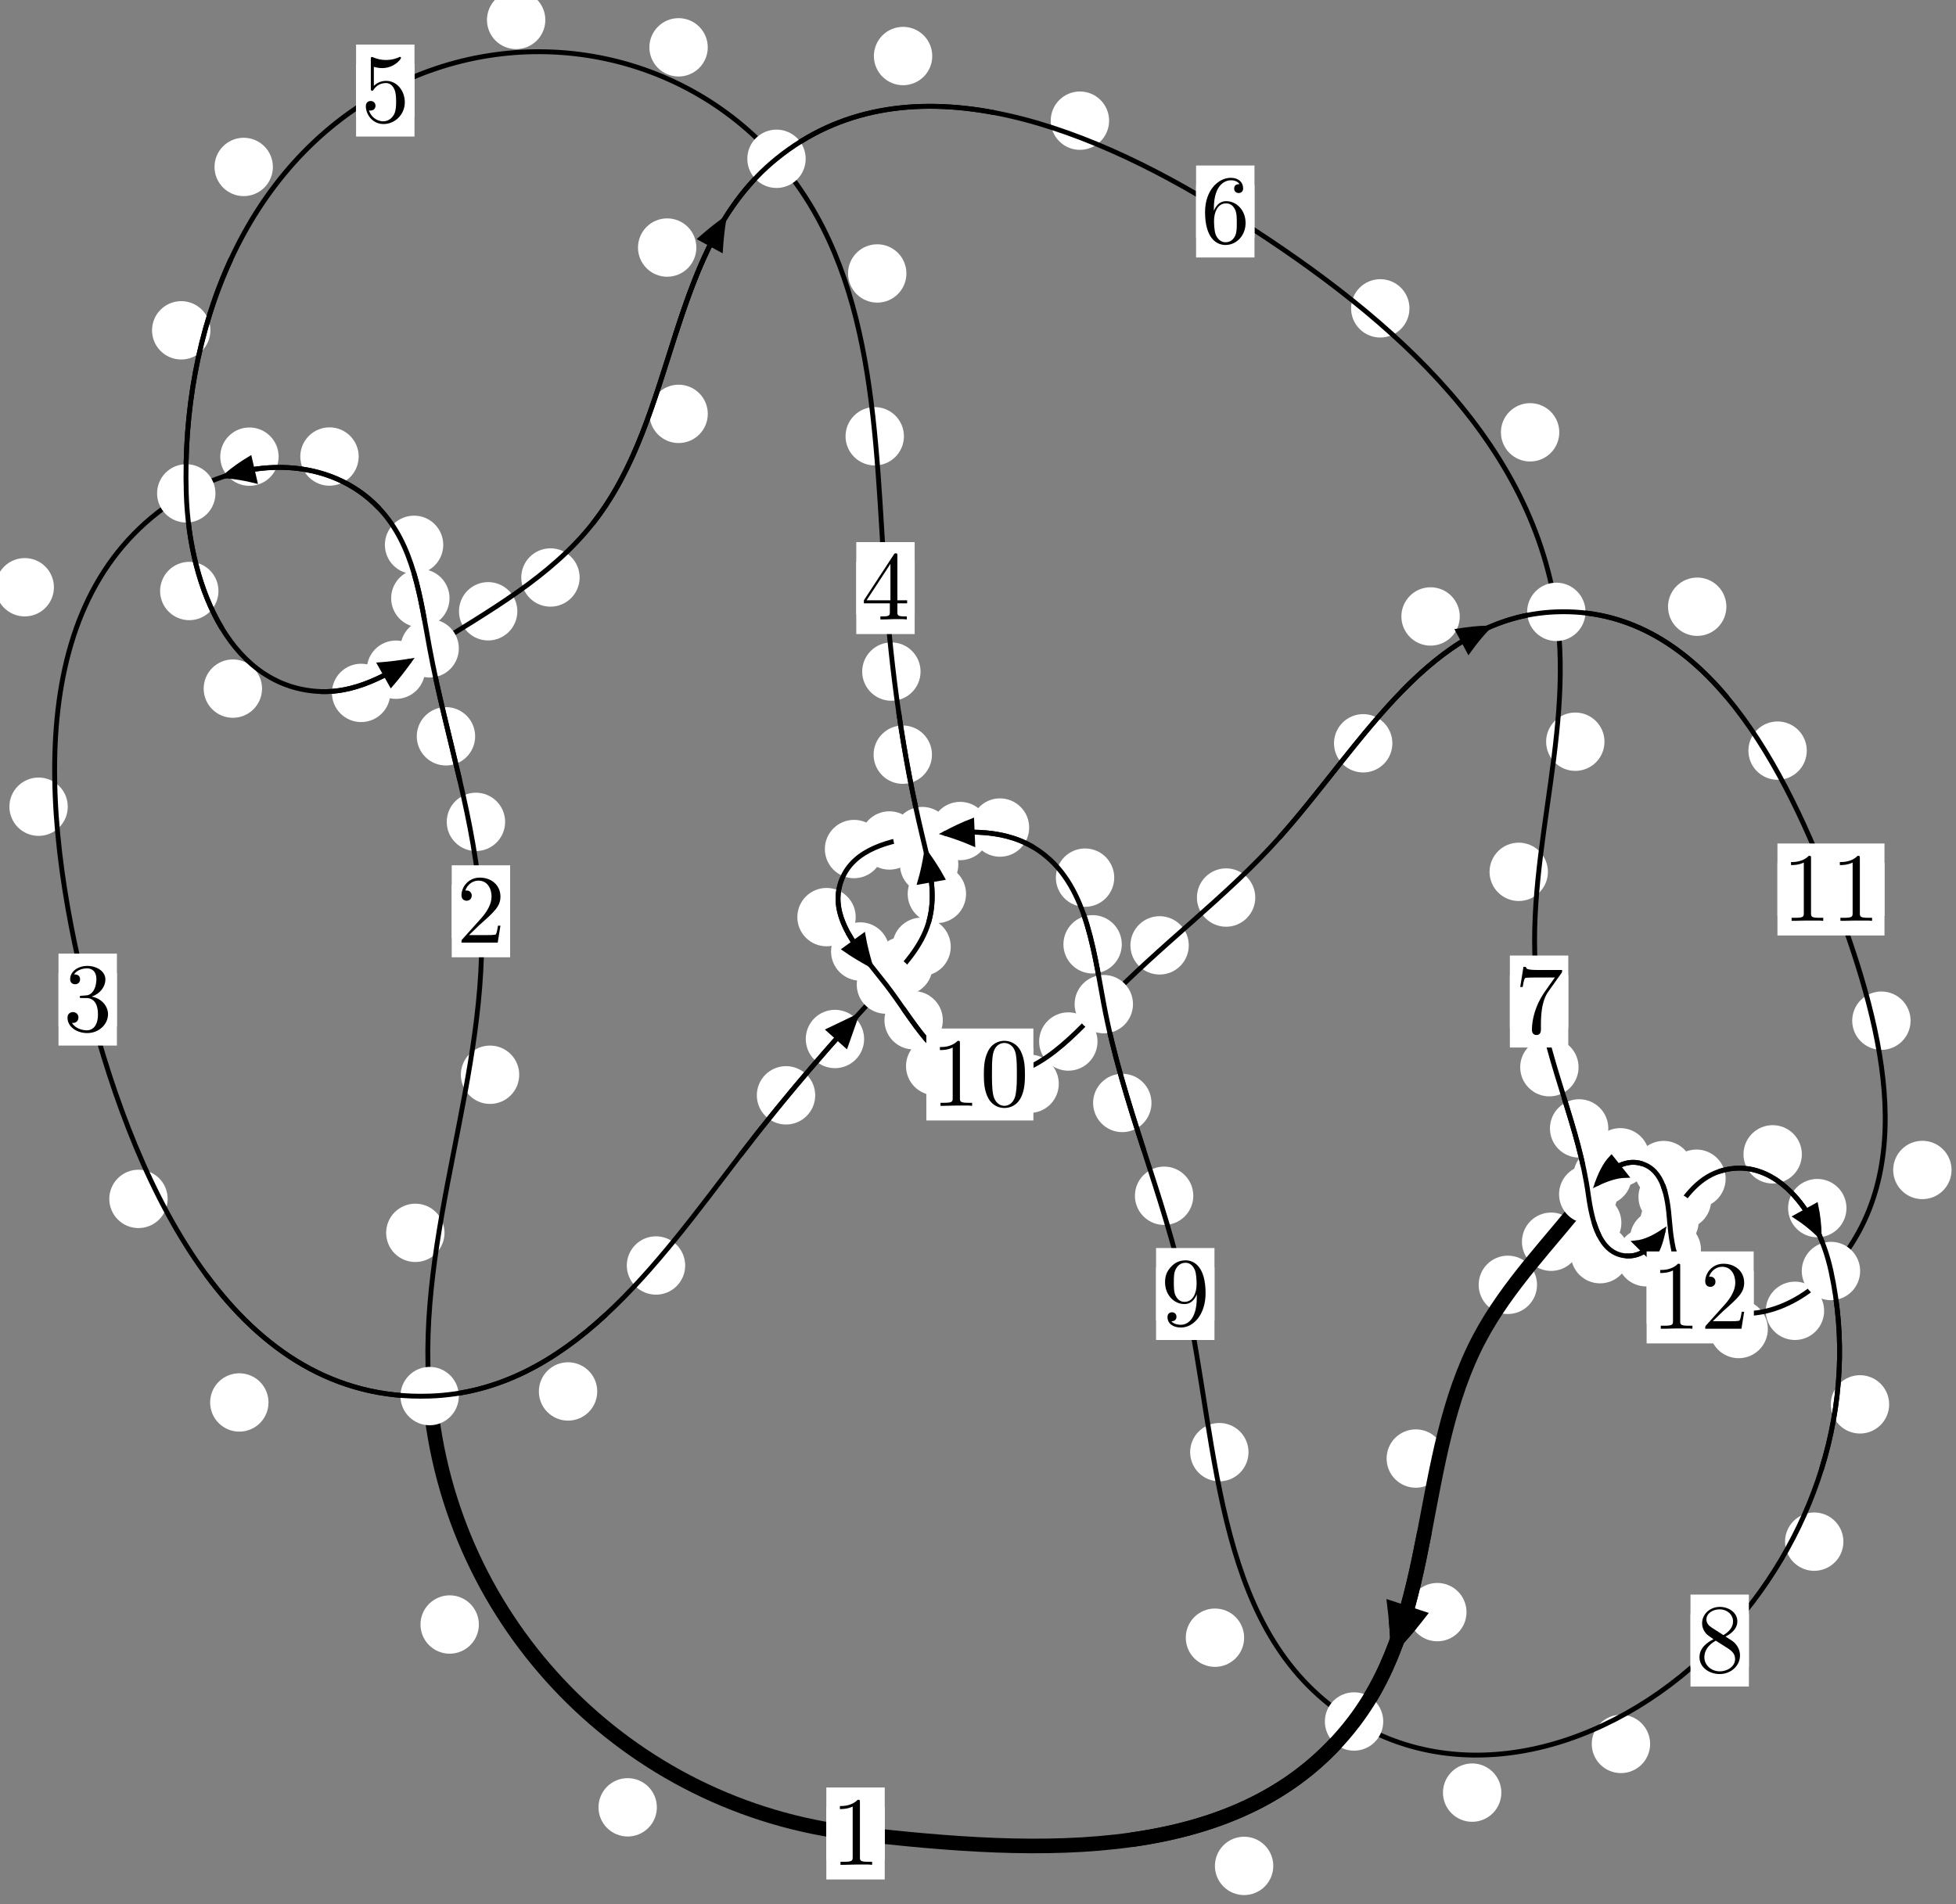 <?xml version="1.0"?>
<!-- Created by MetaPost 1.999 on 2021.07.06:0013 -->
<svg version="1.1" xmlns="http://www.w3.org/2000/svg" xmlns:xlink="http://www.w3.org/1999/xlink" width="200.314" height="195.058" viewBox="0 0 200.314 195.058">
<rect x="0" y="0" width="200.314" height="195.058" fill="#808080" stroke="none"/>
<!-- Original BoundingBox: -44.455215 -51.111893 155.858292 143.946274 -->
  <defs>
    <g transform="scale(0.01,0.01)" id="GLYPHcmr10_48">
      <path style="fill-rule: evenodd;" d="M460 -320C460 -400,455 -480,420 -554C374 -650,292 -666,250 -666C190 -666,117 -640,76 -547C44 -478,39 -400,39 -320C39 -245,43 -155,84 -79C127 2,200 22,249 22C303 22,379 1,423 -94C455 -163,460 -241,460 -320M249 -0C210 -0,151 -25,133 -121C122 -181,122 -273,122 -332C122 -396,122 -462,130 -516C149 -635,224 -644,249 -644C282 -644,348 -626,367 -527C377 -471,377 -395,377 -332C377 -257,377 -189,366 -125C351 -30,294 -0,249 -0"></path>
    </g>
    <g transform="scale(0.01,0.01)" id="GLYPHcmr10_49">
      <path style="fill-rule: evenodd;" d="M294 -640C294 -664,294 -666,271 -666C209 -602,121 -602,89 -602L89 -571C109 -571,168 -571,220 -597L220 -79C220 -43,217 -31,127 -31L95 -31L95 -0L257 -0L130 -3L217 -3L257 -3L297 -3L384 -3L419 -0L419 -31L387 -31C297 -31,294 -42,294 -79"></path>
    </g>
    <g transform="scale(0.01,0.01)" id="GLYPHcmr10_50">
      <path style="fill-rule: evenodd;" d="M127 -77L233 -180C389 -318,449 -372,449 -472C449 -586,359 -666,237 -666C124 -666,50 -574,50 -485C50 -429,100 -429,103 -429C120 -429,155 -441,155 -482C155 -508,137 -534,102 -534C94 -534,92 -534,89 -533C112 -598,166 -635,224 -635C315 -635,358 -554,358 -472C358 -392,308 -313,253 -251L61 -37C50 -26,50 -24,50 -0L421 -0L449 -174L424 -174C419 -144,412 -100,402 -85C395 -77,329 -77,307 -77"></path>
    </g>
    <g transform="scale(0.01,0.01)" id="GLYPHcmr10_51">
      <path style="fill-rule: evenodd;" d="M290 -352C372 -379,430 -449,430 -528C430 -610,342 -666,246 -666C145 -666,69 -606,69 -530C69 -497,91 -478,120 -478C151 -478,171 -500,171 -529C171 -579,124 -579,109 -579C140 -628,206 -641,242 -641C283 -641,338 -619,338 -529C338 -517,336 -459,310 -415C280 -367,246 -364,221 -363C213 -362,189 -360,182 -360C174 -359,167 -358,167 -348C167 -337,174 -337,191 -337L235 -337C317 -337,354 -269,354 -171C354 -35,285 -6,241 -6C198 -6,123 -23,88 -82C123 -77,154 -99,154 -137C154 -173,127 -193,98 -193C74 -193,42 -179,42 -135C42 -44,135 22,244 22C366 22,457 -69,457 -171C457 -253,394 -331,290 -352"></path>
    </g>
    <g transform="scale(0.01,0.01)" id="GLYPHcmr10_52">
      <path style="fill-rule: evenodd;" d="M294 -165L294 -78C294 -42,292 -31,218 -31L197 -31L197 -0L332 -0L238 -3L290 -3L332 -3L374 -3L427 -3L468 -0L468 -31L447 -31C373 -31,371 -42,371 -78L371 -165L471 -165L471 -196L371 -196L371 -651C371 -671,371 -677,355 -677C346 -677,343 -677,335 -665L28 -196L28 -165M300 -196L56 -196L300 -569"></path>
    </g>
    <g transform="scale(0.01,0.01)" id="GLYPHcmr10_53">
      <path style="fill-rule: evenodd;" d="M449 -201C449 -320,367 -420,259 -420C211 -420,168 -404,132 -369L132 -564C152 -558,185 -551,217 -551C340 -551,410 -642,410 -655C410 -661,407 -666,400 -666C399 -666,397 -666,392 -663C372 -654,323 -634,256 -634C216 -634,170 -641,123 -662C115 -665,113 -665,111 -665C101 -665,101 -657,101 -641L101 -345C101 -327,101 -319,115 -319C122 -319,124 -322,128 -328C139 -344,176 -398,257 -398C309 -398,334 -352,342 -334C358 -297,360 -258,360 -208C360 -173,360 -113,336 -71C312 -32,275 -6,229 -6C156 -6,99 -59,82 -118C85 -117,88 -116,99 -116C132 -116,149 -141,149 -165C149 -189,132 -214,99 -214C85 -214,50 -207,50 -161C50 -75,119 22,231 22C347 22,449 -74,449 -201"></path>
    </g>
    <g transform="scale(0.01,0.01)" id="GLYPHcmr10_54">
      <path style="fill-rule: evenodd;" d="M132 -328L132 -352C132 -605,256 -641,307 -641C331 -641,373 -635,395 -601C380 -601,340 -601,340 -556C340 -525,364 -510,386 -510C402 -510,432 -519,432 -558C432 -618,388 -666,305 -666C177 -666,42 -537,42 -316C42 -49,158 22,251 22C362 22,457 -72,457 -204C457 -331,368 -427,257 -427C189 -427,152 -376,132 -328M251 -6C188 -6,158 -66,152 -81C134 -128,134 -208,134 -226C134 -304,166 -404,256 -404C272 -404,318 -404,349 -342C367 -305,367 -254,367 -205C367 -157,367 -107,350 -71C320 -11,274 -6,251 -6"></path>
    </g>
    <g transform="scale(0.01,0.01)" id="GLYPHcmr10_55">
      <path style="fill-rule: evenodd;" d="M476 -609C485 -621,485 -623,485 -644L242 -644C120 -644,118 -657,114 -676L89 -676L56 -470L81 -470C84 -486,93 -549,106 -561C113 -567,191 -567,204 -567L411 -567C400 -551,321 -442,299 -409C209 -274,176 -135,176 -33C176 -23,176 22,222 22C268 22,268 -23,268 -33L268 -84C268 -139,271 -194,279 -248C283 -271,297 -357,341 -419"></path>
    </g>
    <g transform="scale(0.01,0.01)" id="GLYPHcmr10_56">
      <path style="fill-rule: evenodd;" d="M163 -457C117 -487,113 -521,113 -538C113 -599,178 -641,249 -641C322 -641,386 -589,386 -517C386 -460,347 -412,287 -377M309 -362C381 -399,430 -451,430 -517C430 -609,341 -666,250 -666C150 -666,69 -592,69 -499C69 -481,71 -436,113 -389C124 -377,161 -352,186 -335C128 -306,42 -250,42 -151C42 -45,144 22,249 22C362 22,457 -61,457 -168C457 -204,446 -249,408 -291C389 -312,373 -322,309 -362M209 -320L332 -242C360 -223,407 -193,407 -132C407 -58,332 -6,250 -6C164 -6,92 -68,92 -151C92 -209,124 -273,209 -320"></path>
    </g>
    <g transform="scale(0.01,0.01)" id="GLYPHcmr10_57">
      <path style="fill-rule: evenodd;" d="M367 -318L367 -286C367 -52,263 -6,205 -6C188 -6,134 -8,107 -42C151 -42,159 -71,159 -88C159 -119,135 -134,113 -134C97 -134,67 -125,67 -86C67 -19,121 22,206 22C335 22,457 -114,457 -329C457 -598,342 -666,253 -666C198 -666,149 -648,106 -603C65 -558,42 -516,42 -441C42 -316,130 -218,242 -218C303 -218,344 -260,367 -318M243 -241C227 -241,181 -241,150 -304C132 -341,132 -391,132 -440C132 -494,132 -541,153 -578C180 -628,218 -641,253 -641C299 -641,332 -607,349 -562C361 -530,365 -467,365 -421C365 -338,331 -241,243 -241"></path>
    </g>
  </defs>
  <path d="M67.269 185.124C67.269 184.331,66.954 183.571,66.394 183.01C65.833 182.45,65.073 182.135,64.281 182.135C63.488 182.135,62.728 182.45,62.167 183.01C61.607 183.571,61.292 184.331,61.292 185.124C61.292 185.916,61.607 186.677,62.167 187.237C62.728 187.797,63.488 188.112,64.281 188.112C65.073 188.112,65.833 187.797,66.394 187.237C66.954 186.677,67.269 185.916,67.269 185.124Z" style="fill: rgb(100%,100%,100%);stroke: none;"></path>
  <path d="M90.604 187.802C90.604 187.01,90.289 186.25,89.728 185.689C89.168 185.129,88.408 184.814,87.615 184.814C86.822 184.814,86.062 185.129,85.502 185.689C84.941 186.25,84.626 187.01,84.626 187.802C84.626 188.595,84.941 189.355,85.502 189.916C86.062 190.476,86.822 190.791,87.615 190.791C88.408 190.791,89.168 190.476,89.728 189.916C90.289 189.355,90.604 188.595,90.604 187.802Z" style="fill: rgb(100%,100%,100%);stroke: none;"></path>
  <path d="M45.523 126.28C45.523 125.487,45.208 124.727,44.648 124.166C44.087 123.606,43.327 123.291,42.534 123.291C41.742 123.291,40.981 123.606,40.421 124.166C39.86 124.727,39.546 125.487,39.546 126.28C39.546 127.072,39.86 127.833,40.421 128.393C40.981 128.953,41.742 129.268,42.534 129.268C43.327 129.268,44.087 128.953,44.648 128.393C45.208 127.833,45.523 127.072,45.523 126.28Z" style="fill: rgb(100%,100%,100%);stroke: none;"></path>
  <path d="M49.04 166.398C49.04 165.605,48.725 164.845,48.164 164.285C47.604 163.724,46.844 163.409,46.051 163.409C45.258 163.409,44.498 163.724,43.938 164.285C43.377 164.845,43.062 165.605,43.062 166.398C43.062 167.191,43.377 167.951,43.938 168.511C44.498 169.072,45.258 169.387,46.051 169.387C46.844 169.387,47.604 169.072,48.164 168.511C48.725 167.951,49.04 167.191,49.04 166.398Z" style="fill: rgb(100%,100%,100%);stroke: none;"></path>
  <path d="M51.73 84.184C51.73 83.391,51.415 82.631,50.854 82.071C50.294 81.51,49.534 81.195,48.741 81.195C47.948 81.195,47.188 81.51,46.628 82.071C46.067 82.631,45.752 83.391,45.752 84.184C45.752 84.977,46.067 85.737,46.628 86.297C47.188 86.858,47.948 87.173,48.741 87.173C49.534 87.173,50.294 86.858,50.854 86.297C51.415 85.737,51.73 84.977,51.73 84.184Z" style="fill: rgb(100%,100%,100%);stroke: none;"></path>
  <path d="M53.174 110.086C53.174 109.293,52.859 108.533,52.298 107.973C51.738 107.412,50.978 107.097,50.185 107.097C49.392 107.097,48.632 107.412,48.072 107.973C47.511 108.533,47.196 109.293,47.196 110.086C47.196 110.879,47.511 111.639,48.072 112.199C48.632 112.76,49.392 113.075,50.185 113.075C50.978 113.075,51.738 112.76,52.298 112.199C52.859 111.639,53.174 110.879,53.174 110.086Z" style="fill: rgb(100%,100%,100%);stroke: none;"></path>
  <path d="M46.036 61.275C46.036 60.483,45.721 59.723,45.161 59.162C44.601 58.602,43.84 58.287,43.048 58.287C42.255 58.287,41.495 58.602,40.934 59.162C40.374 59.723,40.059 60.483,40.059 61.275C40.059 62.068,40.374 62.828,40.934 63.389C41.495 63.949,42.255 64.264,43.048 64.264C43.84 64.264,44.601 63.949,45.161 63.389C45.721 62.828,46.036 62.068,46.036 61.275Z" style="fill: rgb(100%,100%,100%);stroke: none;"></path>
  <path d="M48.66 75.42C48.66 74.627,48.345 73.867,47.784 73.306C47.224 72.746,46.464 72.431,45.671 72.431C44.878 72.431,44.118 72.746,43.558 73.306C42.997 73.867,42.682 74.627,42.682 75.42C42.682 76.212,42.997 76.973,43.558 77.533C44.118 78.094,44.878 78.409,45.671 78.409C46.464 78.409,47.224 78.094,47.784 77.533C48.345 76.973,48.66 76.212,48.66 75.42Z" style="fill: rgb(100%,100%,100%);stroke: none;"></path>
  <path d="M36.732 46.763C36.732 45.97,36.417 45.21,35.856 44.649C35.296 44.089,34.536 43.774,33.743 43.774C32.95 43.774,32.19 44.089,31.63 44.649C31.069 45.21,30.754 45.97,30.754 46.763C30.754 47.555,31.069 48.316,31.63 48.876C32.19 49.437,32.95 49.751,33.743 49.751C34.536 49.751,35.296 49.437,35.856 48.876C36.417 48.316,36.732 47.555,36.732 46.763Z" style="fill: rgb(100%,100%,100%);stroke: none;"></path>
  <path d="M45.393 55.807C45.393 55.014,45.078 54.254,44.518 53.693C43.958 53.133,43.197 52.818,42.405 52.818C41.612 52.818,40.852 53.133,40.291 53.693C39.731 54.254,39.416 55.014,39.416 55.807C39.416 56.599,39.731 57.36,40.291 57.92C40.852 58.481,41.612 58.795,42.405 58.795C43.197 58.795,43.958 58.481,44.518 57.92C45.078 57.36,45.393 56.599,45.393 55.807Z" style="fill: rgb(100%,100%,100%);stroke: none;"></path>
  <path d="M5.522 60.152C5.522 59.359,5.207 58.599,4.647 58.038C4.086 57.478,3.326 57.163,2.534 57.163C1.741 57.163,0.981 57.478,0.42 58.038C-0.14 58.599,-0.455 59.359,-0.455 60.152C-0.455 60.944,-0.14 61.704,0.42 62.265C0.981 62.825,1.741 63.14,2.534 63.14C3.326 63.14,4.086 62.825,4.647 62.265C5.207 61.704,5.522 60.944,5.522 60.152Z" style="fill: rgb(100%,100%,100%);stroke: none;"></path>
  <path d="M28.534 46.774C28.534 45.982,28.219 45.222,27.658 44.661C27.098 44.101,26.338 43.786,25.545 43.786C24.752 43.786,23.992 44.101,23.432 44.661C22.871 45.222,22.556 45.982,22.556 46.774C22.556 47.567,22.871 48.327,23.432 48.888C23.992 49.448,24.752 49.763,25.545 49.763C26.338 49.763,27.098 49.448,27.658 48.888C28.219 48.327,28.534 47.567,28.534 46.774Z" style="fill: rgb(100%,100%,100%);stroke: none;"></path>
  <path d="M17.17 122.803C17.17 122.01,16.855 121.25,16.294 120.689C15.734 120.129,14.974 119.814,14.181 119.814C13.388 119.814,12.628 120.129,12.068 120.689C11.507 121.25,11.192 122.01,11.192 122.803C11.192 123.595,11.507 124.356,12.068 124.916C12.628 125.476,13.388 125.791,14.181 125.791C14.974 125.791,15.734 125.476,16.294 124.916C16.855 124.356,17.17 123.595,17.17 122.803Z" style="fill: rgb(100%,100%,100%);stroke: none;"></path>
  <path d="M6.94 82.631C6.94 81.838,6.625 81.078,6.065 80.518C5.504 79.957,4.744 79.642,3.951 79.642C3.159 79.642,2.399 79.957,1.838 80.518C1.278 81.078,0.963 81.838,0.963 82.631C0.963 83.424,1.278 84.184,1.838 84.744C2.399 85.305,3.159 85.62,3.951 85.62C4.744 85.62,5.504 85.305,6.065 84.744C6.625 84.184,6.94 83.424,6.94 82.631Z" style="fill: rgb(100%,100%,100%);stroke: none;"></path>
  <path d="M61.163 142.525C61.163 141.733,60.848 140.973,60.287 140.412C59.727 139.852,58.967 139.537,58.174 139.537C57.381 139.537,56.621 139.852,56.061 140.412C55.5 140.973,55.185 141.733,55.185 142.525C55.185 143.318,55.5 144.078,56.061 144.639C56.621 145.199,57.381 145.514,58.174 145.514C58.967 145.514,59.727 145.199,60.287 144.639C60.848 144.078,61.163 143.318,61.163 142.525Z" style="fill: rgb(100%,100%,100%);stroke: none;"></path>
  <path d="M27.497 143.653C27.497 142.86,27.182 142.1,26.622 141.539C26.061 140.979,25.301 140.664,24.508 140.664C23.716 140.664,22.956 140.979,22.395 141.539C21.835 142.1,21.52 142.86,21.52 143.653C21.52 144.445,21.835 145.205,22.395 145.766C22.956 146.326,23.716 146.641,24.508 146.641C25.301 146.641,26.061 146.326,26.622 145.766C27.182 145.205,27.497 144.445,27.497 143.653Z" style="fill: rgb(100%,100%,100%);stroke: none;"></path>
  <path d="M83.485 112.194C83.485 111.401,83.17 110.641,82.609 110.081C82.049 109.52,81.289 109.205,80.496 109.205C79.703 109.205,78.943 109.52,78.383 110.081C77.822 110.641,77.507 111.401,77.507 112.194C77.507 112.987,77.822 113.747,78.383 114.307C78.943 114.868,79.703 115.183,80.496 115.183C81.289 115.183,82.049 114.868,82.609 114.307C83.17 113.747,83.485 112.987,83.485 112.194Z" style="fill: rgb(100%,100%,100%);stroke: none;"></path>
  <path d="M70.169 129.624C70.169 128.831,69.854 128.071,69.294 127.51C68.733 126.95,67.973 126.635,67.18 126.635C66.388 126.635,65.627 126.95,65.067 127.51C64.506 128.071,64.191 128.831,64.191 129.624C64.191 130.416,64.506 131.176,65.067 131.737C65.627 132.297,66.388 132.612,67.18 132.612C67.973 132.612,68.733 132.297,69.294 131.737C69.854 131.176,70.169 130.416,70.169 129.624Z" style="fill: rgb(100%,100%,100%);stroke: none;"></path>
  <path d="M95.51 98.938C95.51 98.145,95.196 97.385,94.635 96.824C94.075 96.264,93.314 95.949,92.522 95.949C91.729 95.949,90.969 96.264,90.408 96.824C89.848 97.385,89.533 98.145,89.533 98.938C89.533 99.73,89.848 100.49,90.408 101.051C90.969 101.611,91.729 101.926,92.522 101.926C93.314 101.926,94.075 101.611,94.635 101.051C95.196 100.49,95.51 99.73,95.51 98.938Z" style="fill: rgb(100%,100%,100%);stroke: none;"></path>
  <path d="M88.495 106.423C88.495 105.631,88.18 104.87,87.62 104.31C87.059 103.75,86.299 103.435,85.507 103.435C84.714 103.435,83.954 103.75,83.393 104.31C82.833 104.87,82.518 105.631,82.518 106.423C82.518 107.216,82.833 107.976,83.393 108.537C83.954 109.097,84.714 109.412,85.507 109.412C86.299 109.412,87.059 109.097,87.62 108.537C88.18 107.976,88.495 107.216,88.495 106.423Z" style="fill: rgb(100%,100%,100%);stroke: none;"></path>
  <path d="M98.934 91.564C98.934 90.772,98.619 90.011,98.059 89.451C97.498 88.89,96.738 88.576,95.945 88.576C95.153 88.576,94.392 88.89,93.832 89.451C93.271 90.011,92.957 90.772,92.957 91.564C92.957 92.357,93.271 93.117,93.832 93.678C94.392 94.238,95.153 94.553,95.945 94.553C96.738 94.553,97.498 94.238,98.059 93.678C98.619 93.117,98.934 92.357,98.934 91.564Z" style="fill: rgb(100%,100%,100%);stroke: none;"></path>
  <path d="M97.366 96.977C97.366 96.184,97.051 95.424,96.491 94.863C95.93 94.303,95.17 93.988,94.377 93.988C93.585 93.988,92.824 94.303,92.264 94.863C91.703 95.424,91.388 96.184,91.388 96.977C91.388 97.77,91.703 98.53,92.264 99.09C92.824 99.651,93.585 99.966,94.377 99.966C95.17 99.966,95.93 99.651,96.491 99.09C97.051 98.53,97.366 97.77,97.366 96.977Z" style="fill: rgb(100%,100%,100%);stroke: none;"></path>
  <path d="M95.442 77.3C95.442 76.508,95.127 75.747,94.567 75.187C94.006 74.627,93.246 74.312,92.454 74.312C91.661 74.312,90.901 74.627,90.34 75.187C89.78 75.747,89.465 76.508,89.465 77.3C89.465 78.093,89.78 78.853,90.34 79.414C90.901 79.974,91.661 80.289,92.454 80.289C93.246 80.289,94.006 79.974,94.567 79.414C95.127 78.853,95.442 78.093,95.442 77.3Z" style="fill: rgb(100%,100%,100%);stroke: none;"></path>
  <path d="M98.141 88.555C98.141 87.763,97.826 87.002,97.266 86.442C96.705 85.881,95.945 85.566,95.152 85.566C94.36 85.566,93.599 85.881,93.039 86.442C92.478 87.002,92.164 87.763,92.164 88.555C92.164 89.348,92.478 90.108,93.039 90.669C93.599 91.229,94.36 91.544,95.152 91.544C95.945 91.544,96.705 91.229,97.266 90.669C97.826 90.108,98.141 89.348,98.141 88.555Z" style="fill: rgb(100%,100%,100%);stroke: none;"></path>
  <path d="M92.571 44.686C92.571 43.893,92.256 43.133,91.695 42.573C91.135 42.012,90.374 41.697,89.582 41.697C88.789 41.697,88.029 42.012,87.468 42.573C86.908 43.133,86.593 43.893,86.593 44.686C86.593 45.479,86.908 46.239,87.468 46.799C88.029 47.36,88.789 47.675,89.582 47.675C90.374 47.675,91.135 47.36,91.695 46.799C92.256 46.239,92.571 45.479,92.571 44.686Z" style="fill: rgb(100%,100%,100%);stroke: none;"></path>
  <path d="M94.274 68.79C94.274 67.997,93.959 67.237,93.399 66.677C92.838 66.116,92.078 65.801,91.285 65.801C90.493 65.801,89.733 66.116,89.172 66.677C88.612 67.237,88.297 67.997,88.297 68.79C88.297 69.583,88.612 70.343,89.172 70.903C89.733 71.464,90.493 71.779,91.285 71.779C92.078 71.779,92.838 71.464,93.399 70.903C93.959 70.343,94.274 69.583,94.274 68.79Z" style="fill: rgb(100%,100%,100%);stroke: none;"></path>
  <path d="M72.482 4.848C72.482 4.055,72.167 3.295,71.606 2.734C71.046 2.174,70.286 1.859,69.493 1.859C68.7 1.859,67.94 2.174,67.38 2.734C66.819 3.295,66.504 4.055,66.504 4.848C66.504 5.64,66.819 6.4,67.38 6.961C67.94 7.521,68.7 7.836,69.493 7.836C70.286 7.836,71.046 7.521,71.606 6.961C72.167 6.4,72.482 5.64,72.482 4.848Z" style="fill: rgb(100%,100%,100%);stroke: none;"></path>
  <path d="M92.826 28.01C92.826 27.217,92.511 26.457,91.951 25.896C91.39 25.336,90.63 25.021,89.837 25.021C89.045 25.021,88.284 25.336,87.724 25.896C87.163 26.457,86.849 27.217,86.849 28.01C86.849 28.802,87.163 29.562,87.724 30.123C88.284 30.683,89.045 30.998,89.837 30.998C90.63 30.998,91.39 30.683,91.951 30.123C92.511 29.562,92.826 28.802,92.826 28.01Z" style="fill: rgb(100%,100%,100%);stroke: none;"></path>
  <path d="M27.947 17.1C27.947 16.307,27.632 15.547,27.071 14.987C26.511 14.426,25.751 14.111,24.958 14.111C24.165 14.111,23.405 14.426,22.845 14.987C22.284 15.547,21.969 16.307,21.969 17.1C21.969 17.893,22.284 18.653,22.845 19.213C23.405 19.774,24.165 20.089,24.958 20.089C25.751 20.089,26.511 19.774,27.071 19.213C27.632 18.653,27.947 17.893,27.947 17.1Z" style="fill: rgb(100%,100%,100%);stroke: none;"></path>
  <path d="M55.848 2.042C55.848 1.25,55.533 0.49,54.972 -0.071C54.412 -0.631,53.652 -0.946,52.859 -0.946C52.066 -0.946,51.306 -0.631,50.745 -0.071C50.185 0.49,49.87 1.25,49.87 2.042C49.87 2.835,50.185 3.595,50.745 4.156C51.306 4.716,52.066 5.031,52.859 5.031C53.652 5.031,54.412 4.716,54.972 4.156C55.533 3.595,55.848 2.835,55.848 2.042Z" style="fill: rgb(100%,100%,100%);stroke: none;"></path>
  <path d="M22.373 60.536C22.373 59.743,22.058 58.983,21.498 58.422C20.938 57.862,20.177 57.547,19.385 57.547C18.592 57.547,17.832 57.862,17.271 58.422C16.711 58.983,16.396 59.743,16.396 60.536C16.396 61.328,16.711 62.089,17.271 62.649C17.832 63.209,18.592 63.524,19.385 63.524C20.177 63.524,20.938 63.209,21.498 62.649C22.058 62.089,22.373 61.328,22.373 60.536Z" style="fill: rgb(100%,100%,100%);stroke: none;"></path>
  <path d="M21.547 33.835C21.547 33.042,21.232 32.282,20.672 31.722C20.112 31.161,19.351 30.846,18.559 30.846C17.766 30.846,17.006 31.161,16.445 31.722C15.885 32.282,15.57 33.042,15.57 33.835C15.57 34.628,15.885 35.388,16.445 35.948C17.006 36.509,17.766 36.824,18.559 36.824C19.351 36.824,20.112 36.509,20.672 35.948C21.232 35.388,21.547 34.628,21.547 33.835Z" style="fill: rgb(100%,100%,100%);stroke: none;"></path>
  <path d="M39.971 70.973C39.971 70.181,39.656 69.421,39.096 68.86C38.535 68.3,37.775 67.985,36.983 67.985C36.19 67.985,35.43 68.3,34.869 68.86C34.309 69.421,33.994 70.181,33.994 70.973C33.994 71.766,34.309 72.526,34.869 73.087C35.43 73.647,36.19 73.962,36.983 73.962C37.775 73.962,38.535 73.647,39.096 73.087C39.656 72.526,39.971 71.766,39.971 70.973Z" style="fill: rgb(100%,100%,100%);stroke: none;"></path>
  <path d="M26.835 70.534C26.835 69.742,26.52 68.982,25.96 68.421C25.399 67.861,24.639 67.546,23.847 67.546C23.054 67.546,22.294 67.861,21.733 68.421C21.173 68.982,20.858 69.742,20.858 70.534C20.858 71.327,21.173 72.087,21.733 72.648C22.294 73.208,23.054 73.523,23.847 73.523C24.639 73.523,25.399 73.208,25.96 72.648C26.52 72.087,26.835 71.327,26.835 70.534Z" style="fill: rgb(100%,100%,100%);stroke: none;"></path>
  <path d="M52.981 62.613C52.981 61.82,52.666 61.06,52.106 60.499C51.545 59.939,50.785 59.624,49.992 59.624C49.2 59.624,48.44 59.939,47.879 60.499C47.319 61.06,47.004 61.82,47.004 62.613C47.004 63.405,47.319 64.165,47.879 64.726C48.44 65.286,49.2 65.601,49.992 65.601C50.785 65.601,51.545 65.286,52.106 64.726C52.666 64.165,52.981 63.405,52.981 62.613Z" style="fill: rgb(100%,100%,100%);stroke: none;"></path>
  <path d="M43.538 68.597C43.538 67.804,43.223 67.044,42.663 66.484C42.102 65.923,41.342 65.608,40.55 65.608C39.757 65.608,38.997 65.923,38.436 66.484C37.876 67.044,37.561 67.804,37.561 68.597C37.561 69.39,37.876 70.15,38.436 70.71C38.997 71.271,39.757 71.586,40.55 71.586C41.342 71.586,42.102 71.271,42.663 70.71C43.223 70.15,43.538 69.39,43.538 68.597Z" style="fill: rgb(100%,100%,100%);stroke: none;"></path>
  <path d="M72.485 42.392C72.485 41.6,72.17 40.84,71.61 40.279C71.049 39.719,70.289 39.404,69.496 39.404C68.704 39.404,67.943 39.719,67.383 40.279C66.823 40.84,66.508 41.6,66.508 42.392C66.508 43.185,66.823 43.945,67.383 44.506C67.943 45.066,68.704 45.381,69.496 45.381C70.289 45.381,71.049 45.066,71.61 44.506C72.17 43.945,72.485 43.185,72.485 42.392Z" style="fill: rgb(100%,100%,100%);stroke: none;"></path>
  <path d="M59.36 59.152C59.36 58.36,59.045 57.6,58.485 57.039C57.924 56.479,57.164 56.164,56.371 56.164C55.579 56.164,54.819 56.479,54.258 57.039C53.698 57.6,53.383 58.36,53.383 59.152C53.383 59.945,53.698 60.705,54.258 61.266C54.819 61.826,55.579 62.141,56.371 62.141C57.164 62.141,57.924 61.826,58.485 61.266C59.045 60.705,59.36 59.945,59.36 59.152Z" style="fill: rgb(100%,100%,100%);stroke: none;"></path>
  <path d="M95.472 5.739C95.472 4.947,95.157 4.186,94.596 3.626C94.036 3.065,93.276 2.751,92.483 2.751C91.69 2.751,90.93 3.065,90.37 3.626C89.809 4.186,89.494 4.947,89.494 5.739C89.494 6.532,89.809 7.292,90.37 7.853C90.93 8.413,91.69 8.728,92.483 8.728C93.276 8.728,94.036 8.413,94.596 7.853C95.157 7.292,95.472 6.532,95.472 5.739Z" style="fill: rgb(100%,100%,100%);stroke: none;"></path>
  <path d="M71.314 25.357C71.314 24.565,70.999 23.805,70.439 23.244C69.878 22.684,69.118 22.369,68.325 22.369C67.533 22.369,66.772 22.684,66.212 23.244C65.651 23.805,65.336 24.565,65.336 25.357C65.336 26.15,65.651 26.91,66.212 27.471C66.772 28.031,67.533 28.346,68.325 28.346C69.118 28.346,69.878 28.031,70.439 27.471C70.999 26.91,71.314 26.15,71.314 25.357Z" style="fill: rgb(100%,100%,100%);stroke: none;"></path>
  <path d="M144.343 31.585C144.343 30.792,144.028 30.032,143.467 29.471C142.907 28.911,142.147 28.596,141.354 28.596C140.561 28.596,139.801 28.911,139.241 29.471C138.68 30.032,138.365 30.792,138.365 31.585C138.365 32.377,138.68 33.138,139.241 33.698C139.801 34.259,140.561 34.574,141.354 34.574C142.147 34.574,142.907 34.259,143.467 33.698C144.028 33.138,144.343 32.377,144.343 31.585Z" style="fill: rgb(100%,100%,100%);stroke: none;"></path>
  <path d="M113.583 12.36C113.583 11.567,113.268 10.807,112.707 10.247C112.147 9.686,111.386 9.371,110.594 9.371C109.801 9.371,109.041 9.686,108.48 10.247C107.92 10.807,107.605 11.567,107.605 12.36C107.605 13.153,107.92 13.913,108.48 14.473C109.041 15.034,109.801 15.349,110.594 15.349C111.386 15.349,112.147 15.034,112.707 14.473C113.268 13.913,113.583 13.153,113.583 12.36Z" style="fill: rgb(100%,100%,100%);stroke: none;"></path>
  <path d="M164.315 75.974C164.315 75.181,164 74.421,163.44 73.86C162.879 73.3,162.119 72.985,161.326 72.985C160.534 72.985,159.773 73.3,159.213 73.86C158.652 74.421,158.338 75.181,158.338 75.974C158.338 76.766,158.652 77.526,159.213 78.087C159.773 78.647,160.534 78.962,161.326 78.962C162.119 78.962,162.879 78.647,163.44 78.087C164 77.526,164.315 76.766,164.315 75.974Z" style="fill: rgb(100%,100%,100%);stroke: none;"></path>
  <path d="M159.687 44.283C159.687 43.49,159.372 42.73,158.811 42.169C158.251 41.609,157.491 41.294,156.698 41.294C155.905 41.294,155.145 41.609,154.585 42.169C154.024 42.73,153.709 43.49,153.709 44.283C153.709 45.075,154.024 45.835,154.585 46.396C155.145 46.956,155.905 47.271,156.698 47.271C157.491 47.271,158.251 46.956,158.811 46.396C159.372 45.835,159.687 45.075,159.687 44.283Z" style="fill: rgb(100%,100%,100%);stroke: none;"></path>
  <path d="M161.661 109.313C161.661 108.52,161.346 107.76,160.786 107.2C160.225 106.639,159.465 106.324,158.672 106.324C157.88 106.324,157.12 106.639,156.559 107.2C155.999 107.76,155.684 108.52,155.684 109.313C155.684 110.106,155.999 110.866,156.559 111.426C157.12 111.987,157.88 112.302,158.672 112.302C159.465 112.302,160.225 111.987,160.786 111.426C161.346 110.866,161.661 110.106,161.661 109.313Z" style="fill: rgb(100%,100%,100%);stroke: none;"></path>
  <path d="M158.522 89.302C158.522 88.509,158.207 87.749,157.646 87.188C157.086 86.628,156.326 86.313,155.533 86.313C154.74 86.313,153.98 86.628,153.42 87.188C152.859 87.749,152.544 88.509,152.544 89.302C152.544 90.094,152.859 90.855,153.42 91.415C153.98 91.976,154.74 92.29,155.533 92.29C156.326 92.29,157.086 91.976,157.646 91.415C158.207 90.855,158.522 90.094,158.522 89.302Z" style="fill: rgb(100%,100%,100%);stroke: none;"></path>
  <path d="M166.045 125.254C166.045 124.461,165.73 123.701,165.17 123.141C164.609 122.58,163.849 122.265,163.056 122.265C162.264 122.265,161.504 122.58,160.943 123.141C160.383 123.701,160.068 124.461,160.068 125.254C160.068 126.047,160.383 126.807,160.943 127.367C161.504 127.928,162.264 128.243,163.056 128.243C163.849 128.243,164.609 127.928,165.17 127.367C165.73 126.807,166.045 126.047,166.045 125.254Z" style="fill: rgb(100%,100%,100%);stroke: none;"></path>
  <path d="M164.707 115.583C164.707 114.79,164.392 114.03,163.832 113.47C163.271 112.909,162.511 112.594,161.719 112.594C160.926 112.594,160.166 112.909,159.605 113.47C159.045 114.03,158.73 114.79,158.73 115.583C158.73 116.376,159.045 117.136,159.605 117.696C160.166 118.257,160.926 118.572,161.719 118.572C162.511 118.572,163.271 118.257,163.832 117.696C164.392 117.136,164.707 116.376,164.707 115.583Z" style="fill: rgb(100%,100%,100%);stroke: none;"></path>
  <path d="M171.574 128.779C171.574 127.986,171.259 127.226,170.699 126.666C170.138 126.105,169.378 125.79,168.585 125.79C167.793 125.79,167.032 126.105,166.472 126.666C165.911 127.226,165.596 127.986,165.596 128.779C165.596 129.572,165.911 130.332,166.472 130.893C167.032 131.453,167.793 131.768,168.585 131.768C169.378 131.768,170.138 131.453,170.699 130.893C171.259 130.332,171.574 129.572,171.574 128.779Z" style="fill: rgb(100%,100%,100%);stroke: none;"></path>
  <path d="M166.849 128.464C166.849 127.672,166.534 126.911,165.973 126.351C165.413 125.79,164.653 125.475,163.86 125.475C163.067 125.475,162.307 125.79,161.747 126.351C161.186 126.911,160.871 127.672,160.871 128.464C160.871 129.257,161.186 130.017,161.747 130.578C162.307 131.138,163.067 131.453,163.86 131.453C164.653 131.453,165.413 131.138,165.973 130.578C166.534 130.017,166.849 129.257,166.849 128.464Z" style="fill: rgb(100%,100%,100%);stroke: none;"></path>
  <path d="M175.241 122.922C175.241 122.129,174.926 121.369,174.366 120.809C173.805 120.248,173.045 119.933,172.253 119.933C171.46 119.933,170.7 120.248,170.139 120.809C169.579 121.369,169.264 122.129,169.264 122.922C169.264 123.715,169.579 124.475,170.139 125.035C170.7 125.596,171.46 125.911,172.253 125.911C173.045 125.911,173.805 125.596,174.366 125.035C174.926 124.475,175.241 123.715,175.241 122.922Z" style="fill: rgb(100%,100%,100%);stroke: none;"></path>
  <path d="M172.902 126.882C172.902 126.089,172.587 125.329,172.026 124.768C171.466 124.208,170.706 123.893,169.913 123.893C169.12 123.893,168.36 124.208,167.8 124.768C167.239 125.329,166.924 126.089,166.924 126.882C166.924 127.674,167.239 128.435,167.8 128.995C168.36 129.556,169.12 129.871,169.913 129.871C170.706 129.871,171.466 129.556,172.026 128.995C172.587 128.435,172.902 127.674,172.902 126.882Z" style="fill: rgb(100%,100%,100%);stroke: none;"></path>
  <path d="M184.528 118.238C184.528 117.445,184.213 116.685,183.653 116.124C183.092 115.564,182.332 115.249,181.54 115.249C180.747 115.249,179.987 115.564,179.426 116.124C178.866 116.685,178.551 117.445,178.551 118.238C178.551 119.03,178.866 119.79,179.426 120.351C179.987 120.911,180.747 121.226,181.54 121.226C182.332 121.226,183.092 120.911,183.653 120.351C184.213 119.79,184.528 119.03,184.528 118.238Z" style="fill: rgb(100%,100%,100%);stroke: none;"></path>
  <path d="M176.724 120.736C176.724 119.943,176.409 119.183,175.848 118.623C175.288 118.062,174.528 117.747,173.735 117.747C172.942 117.747,172.182 118.062,171.622 118.623C171.061 119.183,170.746 119.943,170.746 120.736C170.746 121.529,171.061 122.289,171.622 122.849C172.182 123.41,172.942 123.725,173.735 123.725C174.528 123.725,175.288 123.41,175.848 122.849C176.409 122.289,176.724 121.529,176.724 120.736Z" style="fill: rgb(100%,100%,100%);stroke: none;"></path>
  <path d="M193.469 143.848C193.469 143.056,193.154 142.296,192.593 141.735C192.033 141.175,191.273 140.86,190.48 140.86C189.687 140.86,188.927 141.175,188.367 141.735C187.806 142.296,187.491 143.056,187.491 143.848C187.491 144.641,187.806 145.401,188.367 145.962C188.927 146.522,189.687 146.837,190.48 146.837C191.273 146.837,192.033 146.522,192.593 145.962C193.154 145.401,193.469 144.641,193.469 143.848Z" style="fill: rgb(100%,100%,100%);stroke: none;"></path>
  <path d="M189.096 123.748C189.096 122.955,188.781 122.195,188.221 121.634C187.66 121.074,186.9 120.759,186.108 120.759C185.315 120.759,184.555 121.074,183.994 121.634C183.434 122.195,183.119 122.955,183.119 123.748C183.119 124.54,183.434 125.301,183.994 125.861C184.555 126.422,185.315 126.736,186.108 126.736C186.9 126.736,187.66 126.422,188.221 125.861C188.781 125.301,189.096 124.54,189.096 123.748Z" style="fill: rgb(100%,100%,100%);stroke: none;"></path>
  <path d="M168.989 178.63C168.989 177.837,168.674 177.077,168.114 176.516C167.553 175.956,166.793 175.641,166 175.641C165.208 175.641,164.448 175.956,163.887 176.516C163.327 177.077,163.012 177.837,163.012 178.63C163.012 179.422,163.327 180.182,163.887 180.743C164.448 181.303,165.208 181.618,166 181.618C166.793 181.618,167.553 181.303,168.114 180.743C168.674 180.182,168.989 179.422,168.989 178.63Z" style="fill: rgb(100%,100%,100%);stroke: none;"></path>
  <path d="M188.783 157.91C188.783 157.117,188.468 156.357,187.908 155.797C187.347 155.236,186.587 154.921,185.794 154.921C185.002 154.921,184.242 155.236,183.681 155.797C183.121 156.357,182.806 157.117,182.806 157.91C182.806 158.703,183.121 159.463,183.681 160.023C184.242 160.584,185.002 160.899,185.794 160.899C186.587 160.899,187.347 160.584,187.908 160.023C188.468 159.463,188.783 158.703,188.783 157.91Z" style="fill: rgb(100%,100%,100%);stroke: none;"></path>
  <path d="M127.413 167.748C127.413 166.956,127.098 166.196,126.538 165.635C125.977 165.075,125.217 164.76,124.424 164.76C123.632 164.76,122.872 165.075,122.311 165.635C121.751 166.196,121.436 166.956,121.436 167.748C121.436 168.541,121.751 169.301,122.311 169.862C122.872 170.422,123.632 170.737,124.424 170.737C125.217 170.737,125.977 170.422,126.538 169.862C127.098 169.301,127.413 168.541,127.413 167.748Z" style="fill: rgb(100%,100%,100%);stroke: none;"></path>
  <path d="M153.752 183.617C153.752 182.825,153.437 182.064,152.876 181.504C152.316 180.943,151.556 180.629,150.763 180.629C149.97 180.629,149.21 180.943,148.65 181.504C148.089 182.064,147.774 182.825,147.774 183.617C147.774 184.41,148.089 185.17,148.65 185.731C149.21 186.291,149.97 186.606,150.763 186.606C151.556 186.606,152.316 186.291,152.876 185.731C153.437 185.17,153.752 184.41,153.752 183.617Z" style="fill: rgb(100%,100%,100%);stroke: none;"></path>
  <path d="M122.206 122.482C122.206 121.689,121.891 120.929,121.33 120.368C120.77 119.808,120.01 119.493,119.217 119.493C118.424 119.493,117.664 119.808,117.104 120.368C116.543 120.929,116.228 121.689,116.228 122.482C116.228 123.274,116.543 124.035,117.104 124.595C117.664 125.156,118.424 125.47,119.217 125.47C120.01 125.47,120.77 125.156,121.33 124.595C121.891 124.035,122.206 123.274,122.206 122.482Z" style="fill: rgb(100%,100%,100%);stroke: none;"></path>
  <path d="M127.86 148.744C127.86 147.951,127.545 147.191,126.985 146.63C126.424 146.07,125.664 145.755,124.871 145.755C124.079 145.755,123.319 146.07,122.758 146.63C122.198 147.191,121.883 147.951,121.883 148.744C121.883 149.536,122.198 150.296,122.758 150.857C123.319 151.417,124.079 151.732,124.871 151.732C125.664 151.732,126.424 151.417,126.985 150.857C127.545 150.296,127.86 149.536,127.86 148.744Z" style="fill: rgb(100%,100%,100%);stroke: none;"></path>
  <path d="M114.883 96.726C114.883 95.933,114.568 95.173,114.007 94.613C113.447 94.052,112.687 93.737,111.894 93.737C111.101 93.737,110.341 94.052,109.781 94.613C109.22 95.173,108.905 95.933,108.905 96.726C108.905 97.519,109.22 98.279,109.781 98.839C110.341 99.4,111.101 99.715,111.894 99.715C112.687 99.715,113.447 99.4,114.007 98.839C114.568 98.279,114.883 97.519,114.883 96.726Z" style="fill: rgb(100%,100%,100%);stroke: none;"></path>
  <path d="M117.923 112.975C117.923 112.183,117.608 111.422,117.047 110.862C116.487 110.301,115.727 109.986,114.934 109.986C114.141 109.986,113.381 110.301,112.821 110.862C112.26 111.422,111.945 112.183,111.945 112.975C111.945 113.768,112.26 114.528,112.821 115.089C113.381 115.649,114.141 115.964,114.934 115.964C115.727 115.964,116.487 115.649,117.047 115.089C117.608 114.528,117.923 113.768,117.923 112.975Z" style="fill: rgb(100%,100%,100%);stroke: none;"></path>
  <path d="M105.397 84.766C105.397 83.973,105.082 83.213,104.521 82.653C103.961 82.092,103.201 81.777,102.408 81.777C101.615 81.777,100.855 82.092,100.295 82.653C99.734 83.213,99.419 83.973,99.419 84.766C99.419 85.559,99.734 86.319,100.295 86.879C100.855 87.44,101.615 87.755,102.408 87.755C103.201 87.755,103.961 87.44,104.521 86.879C105.082 86.319,105.397 85.559,105.397 84.766Z" style="fill: rgb(100%,100%,100%);stroke: none;"></path>
  <path d="M114.109 89.896C114.109 89.104,113.794 88.344,113.234 87.783C112.673 87.223,111.913 86.908,111.12 86.908C110.328 86.908,109.567 87.223,109.007 87.783C108.447 88.344,108.132 89.104,108.132 89.896C108.132 90.689,108.447 91.449,109.007 92.01C109.567 92.57,110.328 92.885,111.12 92.885C111.913 92.885,112.673 92.57,113.234 92.01C113.794 91.449,114.109 90.689,114.109 89.896Z" style="fill: rgb(100%,100%,100%);stroke: none;"></path>
  <path d="M94.07 86.089C94.07 85.297,93.755 84.537,93.194 83.976C92.634 83.416,91.874 83.101,91.081 83.101C90.288 83.101,89.528 83.416,88.967 83.976C88.407 84.537,88.092 85.297,88.092 86.089C88.092 86.882,88.407 87.642,88.967 88.203C89.528 88.763,90.288 89.078,91.081 89.078C91.874 89.078,92.634 88.763,93.194 88.203C93.755 87.642,94.07 86.882,94.07 86.089Z" style="fill: rgb(100%,100%,100%);stroke: none;"></path>
  <path d="M101.316 85.122C101.316 84.33,101.001 83.569,100.441 83.009C99.88 82.449,99.12 82.134,98.327 82.134C97.535 82.134,96.775 82.449,96.214 83.009C95.654 83.569,95.339 84.33,95.339 85.122C95.339 85.915,95.654 86.675,96.214 87.236C96.775 87.796,97.535 88.111,98.327 88.111C99.12 88.111,99.88 87.796,100.441 87.236C101.001 86.675,101.316 85.915,101.316 85.122Z" style="fill: rgb(100%,100%,100%);stroke: none;"></path>
  <path d="M87.633 93.94C87.633 93.147,87.318 92.387,86.758 91.827C86.197 91.266,85.437 90.951,84.644 90.951C83.852 90.951,83.091 91.266,82.531 91.827C81.971 92.387,81.656 93.147,81.656 93.94C81.656 94.733,81.971 95.493,82.531 96.053C83.091 96.614,83.852 96.929,84.644 96.929C85.437 96.929,86.197 96.614,86.758 96.053C87.318 95.493,87.633 94.733,87.633 93.94Z" style="fill: rgb(100%,100%,100%);stroke: none;"></path>
  <path d="M90.451 86.967C90.451 86.174,90.136 85.414,89.576 84.853C89.015 84.293,88.255 83.978,87.463 83.978C86.67 83.978,85.91 84.293,85.349 84.853C84.789 85.414,84.474 86.174,84.474 86.967C84.474 87.759,84.789 88.519,85.349 89.08C85.91 89.64,86.67 89.955,87.463 89.955C88.255 89.955,89.015 89.64,89.576 89.08C90.136 88.519,90.451 87.759,90.451 86.967Z" style="fill: rgb(100%,100%,100%);stroke: none;"></path>
  <path d="M96.555 104.506C96.555 103.713,96.24 102.953,95.679 102.393C95.119 101.832,94.359 101.517,93.566 101.517C92.773 101.517,92.013 101.832,91.453 102.393C90.892 102.953,90.577 103.713,90.577 104.506C90.577 105.299,90.892 106.059,91.453 106.619C92.013 107.18,92.773 107.495,93.566 107.495C94.359 107.495,95.119 107.18,95.679 106.619C96.24 106.059,96.555 105.299,96.555 104.506Z" style="fill: rgb(100%,100%,100%);stroke: none;"></path>
  <path d="M91.087 97.461C91.087 96.669,90.772 95.909,90.211 95.348C89.651 94.788,88.891 94.473,88.098 94.473C87.305 94.473,86.545 94.788,85.985 95.348C85.424 95.909,85.109 96.669,85.109 97.461C85.109 98.254,85.424 99.014,85.985 99.575C86.545 100.135,87.305 100.45,88.098 100.45C88.891 100.45,89.651 100.135,90.211 99.575C90.772 99.014,91.087 98.254,91.087 97.461Z" style="fill: rgb(100%,100%,100%);stroke: none;"></path>
  <path d="M108.43 111.012C108.43 110.22,108.115 109.46,107.554 108.899C106.994 108.339,106.234 108.024,105.441 108.024C104.648 108.024,103.888 108.339,103.328 108.899C102.767 109.46,102.452 110.22,102.452 111.012C102.452 111.805,102.767 112.565,103.328 113.126C103.888 113.686,104.648 114.001,105.441 114.001C106.234 114.001,106.994 113.686,107.554 113.126C108.115 112.565,108.43 111.805,108.43 111.012Z" style="fill: rgb(100%,100%,100%);stroke: none;"></path>
  <path d="M98.762 109.204C98.762 108.411,98.447 107.651,97.887 107.091C97.326 106.53,96.566 106.215,95.773 106.215C94.981 106.215,94.22 106.53,93.66 107.091C93.099 107.651,92.785 108.411,92.785 109.204C92.785 109.997,93.099 110.757,93.66 111.317C94.22 111.878,94.981 112.193,95.773 112.193C96.566 112.193,97.326 111.878,97.887 111.317C98.447 110.757,98.762 109.997,98.762 109.204Z" style="fill: rgb(100%,100%,100%);stroke: none;"></path>
  <path d="M121.743 96.834C121.743 96.041,121.428 95.281,120.868 94.72C120.307 94.16,119.547 93.845,118.754 93.845C117.962 93.845,117.202 94.16,116.641 94.72C116.081 95.281,115.766 96.041,115.766 96.834C115.766 97.626,116.081 98.386,116.641 98.947C117.202 99.507,117.962 99.822,118.754 99.822C119.547 99.822,120.307 99.507,120.868 98.947C121.428 98.386,121.743 97.626,121.743 96.834Z" style="fill: rgb(100%,100%,100%);stroke: none;"></path>
  <path d="M112.396 106.682C112.396 105.889,112.081 105.129,111.521 104.569C110.96 104.008,110.2 103.693,109.407 103.693C108.615 103.693,107.854 104.008,107.294 104.569C106.733 105.129,106.418 105.889,106.418 106.682C106.418 107.475,106.733 108.235,107.294 108.795C107.854 109.356,108.615 109.671,109.407 109.671C110.2 109.671,110.96 109.356,111.521 108.795C112.081 108.235,112.396 107.475,112.396 106.682Z" style="fill: rgb(100%,100%,100%);stroke: none;"></path>
  <path d="M142.593 76.136C142.593 75.343,142.278 74.583,141.717 74.022C141.157 73.462,140.397 73.147,139.604 73.147C138.811 73.147,138.051 73.462,137.491 74.022C136.93 74.583,136.615 75.343,136.615 76.136C136.615 76.928,136.93 77.688,137.491 78.249C138.051 78.809,138.811 79.124,139.604 79.124C140.397 79.124,141.157 78.809,141.717 78.249C142.278 77.688,142.593 76.928,142.593 76.136Z" style="fill: rgb(100%,100%,100%);stroke: none;"></path>
  <path d="M128.553 91.935C128.553 91.142,128.238 90.382,127.678 89.822C127.117 89.261,126.357 88.946,125.564 88.946C124.772 88.946,124.012 89.261,123.451 89.822C122.891 90.382,122.576 91.142,122.576 91.935C122.576 92.728,122.891 93.488,123.451 94.048C124.012 94.609,124.772 94.924,125.564 94.924C126.357 94.924,127.117 94.609,127.678 94.048C128.238 93.488,128.553 92.728,128.553 91.935Z" style="fill: rgb(100%,100%,100%);stroke: none;"></path>
  <path d="M176.799 62.146C176.799 61.354,176.484 60.594,175.924 60.033C175.363 59.473,174.603 59.158,173.811 59.158C173.018 59.158,172.258 59.473,171.697 60.033C171.137 60.594,170.822 61.354,170.822 62.146C170.822 62.939,171.137 63.699,171.697 64.26C172.258 64.82,173.018 65.135,173.811 65.135C174.603 65.135,175.363 64.82,175.924 64.26C176.484 63.699,176.799 62.939,176.799 62.146Z" style="fill: rgb(100%,100%,100%);stroke: none;"></path>
  <path d="M149.494 63.143C149.494 62.35,149.179 61.59,148.618 61.029C148.058 60.469,147.298 60.154,146.505 60.154C145.712 60.154,144.952 60.469,144.392 61.029C143.831 61.59,143.516 62.35,143.516 63.143C143.516 63.935,143.831 64.696,144.392 65.256C144.952 65.817,145.712 66.132,146.505 66.132C147.298 66.132,148.058 65.817,148.618 65.256C149.179 64.696,149.494 63.935,149.494 63.143Z" style="fill: rgb(100%,100%,100%);stroke: none;"></path>
  <path d="M195.662 104.548C195.662 103.755,195.347 102.995,194.787 102.434C194.226 101.874,193.466 101.559,192.674 101.559C191.881 101.559,191.121 101.874,190.56 102.434C190 102.995,189.685 103.755,189.685 104.548C189.685 105.341,190 106.101,190.56 106.661C191.121 107.222,191.881 107.537,192.674 107.537C193.466 107.537,194.226 107.222,194.787 106.661C195.347 106.101,195.662 105.341,195.662 104.548Z" style="fill: rgb(100%,100%,100%);stroke: none;"></path>
  <path d="M185.032 76.886C185.032 76.094,184.717 75.334,184.156 74.773C183.596 74.213,182.836 73.898,182.043 73.898C181.25 73.898,180.49 74.213,179.93 74.773C179.369 75.334,179.054 76.094,179.054 76.886C179.054 77.679,179.369 78.439,179.93 79C180.49 79.56,181.25 79.875,182.043 79.875C182.836 79.875,183.596 79.56,184.156 79C184.717 78.439,185.032 77.679,185.032 76.886Z" style="fill: rgb(100%,100%,100%);stroke: none;"></path>
  <path d="M186.809 134.266C186.809 133.474,186.495 132.714,185.934 132.153C185.374 131.593,184.613 131.278,183.821 131.278C183.028 131.278,182.268 131.593,181.707 132.153C181.147 132.714,180.832 133.474,180.832 134.266C180.832 135.059,181.147 135.819,181.707 136.38C182.268 136.94,183.028 137.255,183.821 137.255C184.613 137.255,185.374 136.94,185.934 136.38C186.495 135.819,186.809 135.059,186.809 134.266Z" style="fill: rgb(100%,100%,100%);stroke: none;"></path>
  <path d="M199.858 119.84C199.858 119.047,199.543 118.287,198.983 117.726C198.422 117.166,197.662 116.851,196.87 116.851C196.077 116.851,195.317 117.166,194.756 117.726C194.196 118.287,193.881 119.047,193.881 119.84C193.881 120.632,194.196 121.393,194.756 121.953C195.317 122.513,196.077 122.828,196.87 122.828C197.662 122.828,198.422 122.513,198.983 121.953C199.543 121.393,199.858 120.632,199.858 119.84Z" style="fill: rgb(100%,100%,100%);stroke: none;"></path>
  <path d="M174.841 131.038C174.841 130.245,174.526 129.485,173.966 128.924C173.405 128.364,172.645 128.049,171.853 128.049C171.06 128.049,170.3 128.364,169.739 128.924C169.179 129.485,168.864 130.245,168.864 131.038C168.864 131.83,169.179 132.591,169.739 133.151C170.3 133.712,171.06 134.027,171.853 134.027C172.645 134.027,173.405 133.712,173.966 133.151C174.526 132.591,174.841 131.83,174.841 131.038Z" style="fill: rgb(100%,100%,100%);stroke: none;"></path>
  <path d="M181.045 136.132C181.045 135.339,180.73 134.579,180.17 134.018C179.609 133.458,178.849 133.143,178.056 133.143C177.264 133.143,176.504 133.458,175.943 134.018C175.383 134.579,175.068 135.339,175.068 136.132C175.068 136.924,175.383 137.685,175.943 138.245C176.504 138.806,177.264 139.12,178.056 139.12C178.849 139.12,179.609 138.806,180.17 138.245C180.73 137.685,181.045 136.924,181.045 136.132Z" style="fill: rgb(100%,100%,100%);stroke: none;"></path>
  <path d="M173.773 122.601C173.773 121.809,173.458 121.048,172.897 120.488C172.337 119.928,171.577 119.613,170.784 119.613C169.991 119.613,169.231 119.928,168.671 120.488C168.11 121.048,167.795 121.809,167.795 122.601C167.795 123.394,168.11 124.154,168.671 124.715C169.231 125.275,169.991 125.59,170.784 125.59C171.577 125.59,172.337 125.275,172.897 124.715C173.458 124.154,173.773 123.394,173.773 122.601Z" style="fill: rgb(100%,100%,100%);stroke: none;"></path>
  <path d="M174.196 128.006C174.196 127.214,173.881 126.454,173.321 125.893C172.76 125.333,172 125.018,171.208 125.018C170.415 125.018,169.655 125.333,169.094 125.893C168.534 126.454,168.219 127.214,168.219 128.006C168.219 128.799,168.534 129.559,169.094 130.12C169.655 130.68,170.415 130.995,171.208 130.995C172 130.995,172.76 130.68,173.321 130.12C173.881 129.559,174.196 128.799,174.196 128.006Z" style="fill: rgb(100%,100%,100%);stroke: none;"></path>
  <path d="M168.921 118.541C168.921 117.748,168.606 116.988,168.046 116.428C167.485 115.867,166.725 115.552,165.932 115.552C165.14 115.552,164.38 115.867,163.819 116.428C163.259 116.988,162.944 117.748,162.944 118.541C162.944 119.334,163.259 120.094,163.819 120.654C164.38 121.215,165.14 121.53,165.932 121.53C166.725 121.53,167.485 121.215,168.046 120.654C168.606 120.094,168.921 119.334,168.921 118.541Z" style="fill: rgb(100%,100%,100%);stroke: none;"></path>
  <path d="M173.365 119.85C173.365 119.057,173.05 118.297,172.489 117.737C171.929 117.176,171.168 116.861,170.376 116.861C169.583 116.861,168.823 117.176,168.262 117.737C167.702 118.297,167.387 119.057,167.387 119.85C167.387 120.643,167.702 121.403,168.262 121.963C168.823 122.524,169.583 122.839,170.376 122.839C171.168 122.839,171.929 122.524,172.489 121.963C173.05 121.403,173.365 120.643,173.365 119.85Z" style="fill: rgb(100%,100%,100%);stroke: none;"></path>
  <path d="M161.839 127.19C161.839 126.397,161.524 125.637,160.964 125.076C160.403 124.516,159.643 124.201,158.85 124.201C158.058 124.201,157.298 124.516,156.737 125.076C156.177 125.637,155.862 126.397,155.862 127.19C155.862 127.982,156.177 128.742,156.737 129.303C157.298 129.863,158.058 130.178,158.85 130.178C159.643 130.178,160.403 129.863,160.964 129.303C161.524 128.742,161.839 127.982,161.839 127.19Z" style="fill: rgb(100%,100%,100%);stroke: none;"></path>
  <path d="M167.104 120.459C167.104 119.666,166.789 118.906,166.228 118.346C165.668 117.785,164.908 117.47,164.115 117.47C163.322 117.47,162.562 117.785,162.002 118.346C161.441 118.906,161.126 119.666,161.126 120.459C161.126 121.252,161.441 122.012,162.002 122.572C162.562 123.133,163.322 123.448,164.115 123.448C164.908 123.448,165.668 123.133,166.228 122.572C166.789 122.012,167.104 121.252,167.104 120.459Z" style="fill: rgb(100%,100%,100%);stroke: none;"></path>
  <path d="M147.98 149.398C147.98 148.606,147.665 147.845,147.105 147.285C146.544 146.724,145.784 146.41,144.992 146.41C144.199 146.41,143.439 146.724,142.878 147.285C142.318 147.845,142.003 148.606,142.003 149.398C142.003 150.191,142.318 150.951,142.878 151.512C143.439 152.072,144.199 152.387,144.992 152.387C145.784 152.387,146.544 152.072,147.105 151.512C147.665 150.951,147.98 150.191,147.98 149.398Z" style="fill: rgb(100%,100%,100%);stroke: none;"></path>
  <path d="M157.407 131.605C157.407 130.812,157.092 130.052,156.532 129.492C155.971 128.931,155.211 128.616,154.418 128.616C153.626 128.616,152.865 128.931,152.305 129.492C151.744 130.052,151.43 130.812,151.43 131.605C151.43 132.398,151.744 133.158,152.305 133.718C152.865 134.279,153.626 134.594,154.418 134.594C155.211 134.594,155.971 134.279,156.532 133.718C157.092 133.158,157.407 132.398,157.407 131.605Z" style="fill: rgb(100%,100%,100%);stroke: none;"></path>
  <path d="M130.397 191.123C130.397 190.33,130.082 189.57,129.522 189.01C128.961 188.449,128.201 188.134,127.409 188.134C126.616 188.134,125.856 188.449,125.295 189.01C124.735 189.57,124.42 190.33,124.42 191.123C124.42 191.916,124.735 192.676,125.295 193.236C125.856 193.797,126.616 194.112,127.409 194.112C128.201 194.112,128.961 193.797,129.522 193.236C130.082 192.676,130.397 191.916,130.397 191.123Z" style="fill: rgb(100%,100%,100%);stroke: none;"></path>
  <path d="M150.185 165.129C150.185 164.337,149.87 163.577,149.309 163.016C148.749 162.456,147.989 162.141,147.196 162.141C146.403 162.141,145.643 162.456,145.083 163.016C144.522 163.577,144.207 164.337,144.207 165.129C144.207 165.922,144.522 166.682,145.083 167.243C145.643 167.803,146.403 168.118,147.196 168.118C147.989 168.118,148.749 167.803,149.309 167.243C149.87 166.682,150.185 165.922,150.185 165.129Z" style="fill: rgb(100%,100%,100%);stroke: none;"></path>
  <path d="M87.615 187.802C64.281 185.124,46.051 166.398,44 143C42.534 126.28,50.185 110.086,49.252 93.343C48.741 84.184,45.671 75.42,44 66.41C43.048 61.275,42.405 55.807,38.781 52.023C33.743 46.763,25.545 46.774,19.075 50.535C2.534 60.152,3.951 82.631,8.982 102.387C14.181 122.803,24.508 143.653,44 143C58.174 142.525,67.18 129.624,75.86 118.263C80.496 112.194,85.507 106.423,90.729 100.851C92.522 98.938,94.377 96.977,95.109 94.452C95.945 91.564,95.152 88.555,94.453 85.639C92.454 77.3,91.285 68.79,90.681 60.237C89.582 44.686,89.837 28.01,79.522 16.265C69.493 4.848,52.859 2.042,39.457 9.275C24.958 17.1,18.559 33.835,19.075 50.535C19.385 60.536,23.847 70.534,32.891 70.837C36.983 70.973,40.55 68.597,44 66.41C49.992 62.613,56.371 59.152,60.757 53.552C69.496 42.392,68.325 25.357,79.522 16.265C92.483 5.739,110.594 12.36,125.48 21.664C141.354 31.585,156.698 44.283,159.384 62.673C161.326 75.974,155.533 89.302,157.617 102.586C158.672 109.313,161.719 115.583,162.652 122.33C163.056 125.254,163.86 128.464,166.561 128.644C168.585 128.779,169.913 126.882,170.978 125.079C172.253 122.922,173.735 120.736,176.118 119.973C181.54 118.238,186.108 123.748,187.509 130.189C190.48 143.848,185.794 157.91,176.114 168.043C166 178.63,150.763 183.617,138.669 176.331C124.424 167.748,124.871 148.744,121.384 132.545C119.217 122.482,114.934 112.975,113.04 102.854C111.894 96.726,111.12 89.896,105.777 86.75C102.408 84.766,98.327 85.122,94.453 85.639C91.081 86.089,87.463 86.967,86.219 90.045C84.644 93.94,88.098 97.461,90.729 100.851C93.566 104.506,95.773 109.204,100.348 110.06C105.441 111.012,109.407 106.682,113.04 102.854C118.754 96.834,125.564 91.935,131.079 85.729C139.604 76.136,146.505 63.143,159.384 62.673C173.811 62.146,182.043 76.886,187.509 91.111C192.674 104.548,196.87 119.84,187.509 130.189C183.821 134.266,178.056 136.132,174.113 132.893C171.853 131.038,171.208 128.006,170.978 125.079C170.784 122.601,170.376 119.85,168.107 119.182C165.932 118.541,164.115 120.459,162.652 122.33C158.85 127.19,154.418 131.605,151.525 137.065C144.992 149.398,147.196 165.129,138.669 176.331C127.409 191.123,106.51 189.971,87.615 187.802" style="stroke:rgb(0%,0%,0%); stroke-width: 0.498;stroke-linecap: round;stroke-linejoin: round;stroke-miterlimit: 10;fill: none;"></path>
  <path d="M87.615 187.802C64.281 185.124,46.051 166.398,44 143" style="stroke:rgb(0%,0%,0%); stroke-width: 1.494;stroke-linecap: round;stroke-linejoin: round;stroke-miterlimit: 10;fill: none;"></path>
  <path d="M162.652 122.33C158.85 127.19,154.418 131.605,151.525 137.065C144.992 149.398,147.196 165.129,138.669 176.331C127.409 191.123,106.51 189.971,87.615 187.802" style="stroke:rgb(0%,0%,0%); stroke-width: 1.494;stroke-linecap: round;stroke-linejoin: round;stroke-miterlimit: 10;fill: none;"></path>
  <path d="M46.989 143C46.989 142.207,46.674 141.447,46.113 140.887C45.553 140.326,44.793 140.011,44 140.011C43.207 140.011,42.447 140.326,41.887 140.887C41.326 141.447,41.011 142.207,41.011 143C41.011 143.793,41.326 144.553,41.887 145.113C42.447 145.674,43.207 145.989,44 145.989C44.793 145.989,45.553 145.674,46.113 145.113C46.674 144.553,46.989 143.793,46.989 143Z" style="fill: rgb(100%,100%,100%);stroke: none;"></path>
  <path d="M21.131 130.594C26.799 138.277,34.254 143.326,44 143C51.087 142.763,56.882 139.419,61.99 134.714" style="stroke:rgb(0%,0%,0%); stroke-width: 0.498;stroke-linecap: round;stroke-linejoin: round;stroke-miterlimit: 10;fill: none;"></path>
  <path d="M22.064 50.535C22.064 49.743,21.749 48.983,21.189 48.422C20.628 47.862,19.868 47.547,19.075 47.547C18.283 47.547,17.522 47.862,16.962 48.422C16.402 48.983,16.087 49.743,16.087 50.535C16.087 51.328,16.402 52.088,16.962 52.649C17.522 53.209,18.283 53.524,19.075 53.524C19.868 53.524,20.628 53.209,21.189 52.649C21.749 52.088,22.064 51.328,22.064 50.535Z" style="fill: rgb(100%,100%,100%);stroke: none;"></path>
  <path d="M23.635 26.577C20.288 33.826,18.817 42.185,19.075 50.535C19.23 55.536,20.423 60.535,22.707 64.323" style="stroke:rgb(0%,0%,0%); stroke-width: 0.498;stroke-linecap: round;stroke-linejoin: round;stroke-miterlimit: 10;fill: none;"></path>
  <path d="M93.717 100.851C93.717 100.058,93.403 99.298,92.842 98.738C92.282 98.177,91.521 97.862,90.729 97.862C89.936 97.862,89.176 98.177,88.615 98.738C88.055 99.298,87.74 100.058,87.74 100.851C87.74 101.644,88.055 102.404,88.615 102.964C89.176 103.525,89.936 103.84,90.729 103.84C91.521 103.84,92.282 103.525,92.842 102.964C93.403 102.404,93.717 101.644,93.717 100.851Z" style="fill: rgb(100%,100%,100%);stroke: none;"></path>
  <path d="M86.897 95.638C87.892 97.428,89.413 99.156,90.729 100.851C92.147 102.678,93.408 104.767,94.887 106.505" style="stroke:rgb(0%,0%,0%); stroke-width: 0.498;stroke-linecap: round;stroke-linejoin: round;stroke-miterlimit: 10;fill: none;"></path>
  <path d="M82.51 16.265C82.51 15.472,82.195 14.712,81.635 14.152C81.074 13.591,80.314 13.276,79.522 13.276C78.729 13.276,77.969 13.591,77.408 14.152C76.848 14.712,76.533 15.472,76.533 16.265C76.533 17.058,76.848 17.818,77.408 18.378C77.969 18.939,78.729 19.254,79.522 19.254C80.314 19.254,81.074 18.939,81.635 18.378C82.195 17.818,82.51 17.058,82.51 16.265Z" style="fill: rgb(100%,100%,100%);stroke: none;"></path>
  <path d="M69.218 34.133C71.417 27.343,73.923 20.811,79.522 16.265C86.002 11.002,93.77 10.026,101.779 11.528" style="stroke:rgb(0%,0%,0%); stroke-width: 0.498;stroke-linecap: round;stroke-linejoin: round;stroke-miterlimit: 10;fill: none;"></path>
  <path d="M46.989 66.41C46.989 65.618,46.674 64.858,46.113 64.297C45.553 63.737,44.793 63.422,44 63.422C43.207 63.422,42.447 63.737,41.887 64.297C41.326 64.858,41.011 65.618,41.011 66.41C41.011 67.203,41.326 67.963,41.887 68.524C42.447 69.084,43.207 69.399,44 69.399C44.793 69.399,45.553 69.084,46.113 68.524C46.674 67.963,46.989 67.203,46.989 66.41Z" style="fill: rgb(100%,100%,100%);stroke: none;"></path>
  <path d="M47.061 79.821C46.021 75.359,44.835 70.915,44 66.41C43.524 63.843,43.125 61.192,42.392 58.71" style="stroke:rgb(0%,0%,0%); stroke-width: 0.498;stroke-linecap: round;stroke-linejoin: round;stroke-miterlimit: 10;fill: none;"></path>
  <path d="M162.373 62.673C162.373 61.88,162.058 61.12,161.497 60.56C160.937 59.999,160.177 59.684,159.384 59.684C158.591 59.684,157.831 59.999,157.271 60.56C156.71 61.12,156.395 61.88,156.395 62.673C156.395 63.466,156.71 64.226,157.271 64.786C157.831 65.347,158.591 65.662,159.384 65.662C160.177 65.662,160.937 65.347,161.497 64.786C162.058 64.226,162.373 63.466,162.373 62.673Z" style="fill: rgb(100%,100%,100%);stroke: none;"></path>
  <path d="M143.599 70.78C147.999 66.273,152.944 62.908,159.384 62.673C166.597 62.41,172.262 65.963,176.807 71.36" style="stroke:rgb(0%,0%,0%); stroke-width: 0.498;stroke-linecap: round;stroke-linejoin: round;stroke-miterlimit: 10;fill: none;"></path>
  <path d="M173.967 125.079C173.967 124.286,173.652 123.526,173.091 122.966C172.531 122.405,171.771 122.09,170.978 122.09C170.185 122.09,169.425 122.405,168.865 122.966C168.304 123.526,167.989 124.286,167.989 125.079C167.989 125.872,168.304 126.632,168.865 127.192C169.425 127.753,170.185 128.068,170.978 128.068C171.771 128.068,172.531 127.753,173.091 127.192C173.652 126.632,173.967 125.872,173.967 125.079Z" style="fill: rgb(100%,100%,100%);stroke: none;"></path>
  <path d="M171.784 129.388C171.311 128.032,171.093 126.543,170.978 125.079C170.881 123.84,170.73 122.533,170.321 121.452" style="stroke:rgb(0%,0%,0%); stroke-width: 0.498;stroke-linecap: round;stroke-linejoin: round;stroke-miterlimit: 10;fill: none;"></path>
  <path d="M141.658 176.331C141.658 175.538,141.343 174.778,140.782 174.217C140.222 173.657,139.462 173.342,138.669 173.342C137.876 173.342,137.116 173.657,136.556 174.217C135.995 174.778,135.68 175.538,135.68 176.331C135.68 177.124,135.995 177.884,136.556 178.444C137.116 179.005,137.876 179.32,138.669 179.32C139.462 179.32,140.222 179.005,140.782 178.444C141.343 177.884,141.658 177.124,141.658 176.331Z" style="fill: rgb(100%,100%,100%);stroke: none;"></path>
  <path d="M145.845 157.122C144.513 163.997,142.933 170.73,138.669 176.331C133.039 183.727,124.999 187.137,116.005 188.427" style="stroke:rgb(0%,0%,0%); stroke-width: 1.494;stroke-linecap: round;stroke-linejoin: round;stroke-miterlimit: 10;fill: none;"></path>
  <path d="M97.442 85.639C97.442 84.847,97.127 84.086,96.566 83.526C96.006 82.966,95.246 82.651,94.453 82.651C93.66 82.651,92.9 82.966,92.34 83.526C91.779 84.086,91.464 84.847,91.464 85.639C91.464 86.432,91.779 87.192,92.34 87.753C92.9 88.313,93.66 88.628,94.453 88.628C95.246 88.628,96.006 88.313,96.566 87.753C97.127 87.192,97.442 86.432,97.442 85.639Z" style="fill: rgb(100%,100%,100%);stroke: none;"></path>
  <path d="M95.357 90.056C95.176 88.579,94.803 87.097,94.453 85.639C93.453 81.47,92.661 77.257,92.044 73.018" style="stroke:rgb(0%,0%,0%); stroke-width: 0.498;stroke-linecap: round;stroke-linejoin: round;stroke-miterlimit: 10;fill: none;"></path>
  <path d="M116.029 102.854C116.029 102.061,115.714 101.301,115.154 100.741C114.593 100.18,113.833 99.865,113.04 99.865C112.248 99.865,111.488 100.18,110.927 100.741C110.367 101.301,110.052 102.061,110.052 102.854C110.052 103.647,110.367 104.407,110.927 104.967C111.488 105.528,112.248 105.843,113.04 105.843C113.833 105.843,114.593 105.528,115.154 104.967C115.714 104.407,116.029 103.647,116.029 102.854Z" style="fill: rgb(100%,100%,100%);stroke: none;"></path>
  <path d="M117.11 117.721C115.531 112.822,113.987 107.915,113.04 102.854C112.467 99.79,111.987 96.551,110.983 93.684" style="stroke:rgb(0%,0%,0%); stroke-width: 0.498;stroke-linecap: round;stroke-linejoin: round;stroke-miterlimit: 10;fill: none;"></path>
  <path d="M190.497 130.189C190.497 129.396,190.182 128.636,189.622 128.076C189.062 127.515,188.301 127.2,187.509 127.2C186.716 127.2,185.956 127.515,185.395 128.076C184.835 128.636,184.52 129.396,184.52 130.189C184.52 130.982,184.835 131.742,185.395 132.302C185.956 132.863,186.716 133.178,187.509 133.178C188.301 133.178,189.062 132.863,189.622 132.302C190.182 131.742,190.497 130.982,190.497 130.189Z" style="fill: rgb(100%,100%,100%);stroke: none;"></path>
  <path d="M183.321 122.015C185.316 123.981,186.808 126.968,187.509 130.189C188.994 137.019,188.566 143.949,186.556 150.438" style="stroke:rgb(0%,0%,0%); stroke-width: 0.498;stroke-linecap: round;stroke-linejoin: round;stroke-miterlimit: 10;fill: none;"></path>
  <path d="M165.641 122.33C165.641 121.537,165.326 120.777,164.765 120.216C164.205 119.656,163.445 119.341,162.652 119.341C161.859 119.341,161.099 119.656,160.539 120.216C159.978 120.777,159.663 121.537,159.663 122.33C159.663 123.122,159.978 123.883,160.539 124.443C161.099 125.003,161.859 125.318,162.652 125.318C163.445 125.318,164.205 125.003,164.765 124.443C165.326 123.883,165.641 123.122,165.641 122.33Z" style="fill: rgb(100%,100%,100%);stroke: none;"></path>
  <path d="M160.18 112.45C161.19 115.702,162.185 118.956,162.652 122.33C162.854 123.792,163.156 125.325,163.745 126.516" style="stroke:rgb(0%,0%,0%); stroke-width: 0.498;stroke-linecap: round;stroke-linejoin: round;stroke-miterlimit: 10;fill: none;"></path>
  <path d="M151.525 137.065C146.298 146.932,146.664 158.973,142.653 169.13" style="stroke:rgb(0%,0%,0%); stroke-width: 0.498;stroke-linecap: round;stroke-linejoin: round;stroke-miterlimit: 10;fill: none;"></path>
  <path d="M142.278 164.144C142.488 165.808,142.626 167.47,142.653 169.13C143.808 167.936,144.885 166.664,145.913 165.339Z" style="stroke:rgb(0%,0%,0%); stroke-width: 0.498;fill: rgb(0%,0%,0%);"></path>
  <path d="M151.525 137.065C146.298 146.932,146.664 158.973,142.653 169.13" style="stroke:rgb(0%,0%,0%); stroke-width: 0.498;stroke-linecap: round;stroke-linejoin: round;stroke-miterlimit: 10;fill: none;"></path>
  <path d="M142.492 166.134C142.58 167.133,142.637 168.132,142.653 169.13C143.347 168.413,144.013 167.667,144.658 166.898Z" style="stroke:rgb(0%,0%,0%); stroke-width: 0.498;fill: rgb(0%,0%,0%);"></path>
  <path d="M38.781 52.023C34.751 47.815,28.698 46.981,23.125 48.741" style="stroke:rgb(0%,0%,0%); stroke-width: 0.498;stroke-linecap: round;stroke-linejoin: round;stroke-miterlimit: 10;fill: none;"></path>
  <path d="M25.567 46.997C24.717 47.506,23.9 48.091,23.125 48.741C24.133 48.829,25.124 48.993,26.085 49.234Z" style="stroke:rgb(0%,0%,0%); stroke-width: 0.498;fill: rgb(0%,0%,0%);"></path>
  <path d="M75.86 118.263C79.569 113.408,83.517 108.743,87.622 104.219" style="stroke:rgb(0%,0%,0%); stroke-width: 0.498;stroke-linecap: round;stroke-linejoin: round;stroke-miterlimit: 10;fill: none;"></path>
  <path d="M86.626 107.049C86.953 106.104,87.285 105.16,87.622 104.219C86.718 104.646,85.816 105.078,84.917 105.516Z" style="stroke:rgb(0%,0%,0%); stroke-width: 0.498;fill: rgb(0%,0%,0%);"></path>
  <path d="M95.109 94.452C95.778 92.142,95.404 89.754,94.87 87.398" style="stroke:rgb(0%,0%,0%); stroke-width: 0.498;stroke-linecap: round;stroke-linejoin: round;stroke-miterlimit: 10;fill: none;"></path>
  <path d="M96.482 89.929C96.009 89.058,95.452 88.22,94.87 87.398C94.7 88.391,94.502 89.378,94.22 90.327Z" style="stroke:rgb(0%,0%,0%); stroke-width: 0.498;fill: rgb(0%,0%,0%);"></path>
  <path d="M32.891 70.837C36.164 70.946,39.102 69.447,41.913 67.724" style="stroke:rgb(0%,0%,0%); stroke-width: 0.498;stroke-linecap: round;stroke-linejoin: round;stroke-miterlimit: 10;fill: none;"></path>
  <path d="M40.063 70.086C40.712 69.336,41.322 68.537,41.913 67.724C40.92 67.881,39.924 68.015,38.934 68.086Z" style="stroke:rgb(0%,0%,0%); stroke-width: 0.498;fill: rgb(0%,0%,0%);"></path>
  <path d="M60.757 53.552C67.748 44.624,68.397 31.936,74.11 22.563" style="stroke:rgb(0%,0%,0%); stroke-width: 0.498;stroke-linecap: round;stroke-linejoin: round;stroke-miterlimit: 10;fill: none;"></path>
  <path d="M73.786 25.545C73.852 24.543,73.956 23.548,74.11 22.563C73.304 23.151,72.527 23.781,71.772 24.443Z" style="stroke:rgb(0%,0%,0%); stroke-width: 0.498;fill: rgb(0%,0%,0%);"></path>
  <path d="M166.561 128.644C168.18 128.752,169.354 127.559,170.304 126.155" style="stroke:rgb(0%,0%,0%); stroke-width: 0.498;stroke-linecap: round;stroke-linejoin: round;stroke-miterlimit: 10;fill: none;"></path>
  <path d="M169.165 128.931C169.762 128.202,170.09 127.2,170.304 126.155C169.414 126.743,168.473 127.219,167.536 127.312Z" style="stroke:rgb(0%,0%,0%); stroke-width: 0.498;fill: rgb(0%,0%,0%);"></path>
  <path d="M176.118 119.973C180.455 118.585,184.246 121.834,186.307 126.487" style="stroke:rgb(0%,0%,0%); stroke-width: 0.498;stroke-linecap: round;stroke-linejoin: round;stroke-miterlimit: 10;fill: none;"></path>
  <path d="M183.96 124.618C184.773 125.147,185.561 125.776,186.307 126.487C186.282 125.458,186.169 124.454,185.969 123.506Z" style="stroke:rgb(0%,0%,0%); stroke-width: 0.498;fill: rgb(0%,0%,0%);"></path>
  <path d="M105.777 86.75C103.082 85.163,99.931 85.073,96.795 85.366" style="stroke:rgb(0%,0%,0%); stroke-width: 0.498;stroke-linecap: round;stroke-linejoin: round;stroke-miterlimit: 10;fill: none;"></path>
  <path d="M99.516 84.102C98.593 84.461,97.686 84.896,96.795 85.366C97.757 85.663,98.706 85.997,99.613 86.396Z" style="stroke:rgb(0%,0%,0%); stroke-width: 0.498;fill: rgb(0%,0%,0%);"></path>
  <path d="M86.219 90.045C84.959 93.161,86.918 96.038,89.098 98.799" style="stroke:rgb(0%,0%,0%); stroke-width: 0.498;stroke-linecap: round;stroke-linejoin: round;stroke-miterlimit: 10;fill: none;"></path>
  <path d="M86.54 97.232C87.336 97.791,88.21 98.303,89.098 98.799C88.821 97.821,88.565 96.84,88.398 95.882Z" style="stroke:rgb(0%,0%,0%); stroke-width: 0.498;fill: rgb(0%,0%,0%);"></path>
  <path d="M131.079 85.729C137.899 78.054,143.68 68.204,152.313 64.33" style="stroke:rgb(0%,0%,0%); stroke-width: 0.498;stroke-linecap: round;stroke-linejoin: round;stroke-miterlimit: 10;fill: none;"></path>
  <path d="M150.413 66.651C150.997 65.833,151.627 65.057,152.313 64.33C151.314 64.359,150.32 64.462,149.328 64.628Z" style="stroke:rgb(0%,0%,0%); stroke-width: 0.498;fill: rgb(0%,0%,0%);"></path>
  <path d="M168.107 119.182C166.367 118.669,164.856 119.794,163.572 121.222" style="stroke:rgb(0%,0%,0%); stroke-width: 0.498;stroke-linecap: round;stroke-linejoin: round;stroke-miterlimit: 10;fill: none;"></path>
  <path d="M165.025 118.598C164.382 119.273,163.927 120.218,163.572 121.222C164.534 120.763,165.524 120.417,166.456 120.393Z" style="stroke:rgb(0%,0%,0%); stroke-width: 0.498;fill: rgb(0%,0%,0%);"></path>
  <path d="M84.624 190.513L90.606 190.513L90.606 183.092L84.624 183.092Z" style="fill: rgb(100%,100%,100%);stroke: none;"></path>
  <path d="M84.624 192.513L90.606 192.513L90.606 185.092L84.624 185.092Z" style="fill: rgb(100%,100%,100%);stroke: none;"></path>
  <g transform="translate(85.124 191.013)" style="fill: rgb(0%,0%,0%);">
    <use xlink:href="#GLYPHcmr10_49"></use>
  </g>
  <path d="M46.261 96.053L52.242 96.053L52.242 88.633L46.261 88.633Z" style="fill: rgb(100%,100%,100%);stroke: none;"></path>
  <path d="M46.261 98.053L52.242 98.053L52.242 90.633L46.261 90.633Z" style="fill: rgb(100%,100%,100%);stroke: none;"></path>
  <g transform="translate(46.761 96.553)" style="fill: rgb(0%,0%,0%);">
    <use xlink:href="#GLYPHcmr10_50"></use>
  </g>
  <path d="M5.992 105.097L11.973 105.097L11.973 97.677L5.992 97.677Z" style="fill: rgb(100%,100%,100%);stroke: none;"></path>
  <path d="M5.992 107.097L11.973 107.097L11.973 99.677L5.992 99.677Z" style="fill: rgb(100%,100%,100%);stroke: none;"></path>
  <g transform="translate(6.492 105.597)" style="fill: rgb(0%,0%,0%);">
    <use xlink:href="#GLYPHcmr10_51"></use>
  </g>
  <path d="M87.69 62.947L93.672 62.947L93.672 55.527L87.69 55.527Z" style="fill: rgb(100%,100%,100%);stroke: none;"></path>
  <path d="M87.69 64.947L93.672 64.947L93.672 57.527L87.69 57.527Z" style="fill: rgb(100%,100%,100%);stroke: none;"></path>
  <g transform="translate(88.19 63.447)" style="fill: rgb(0%,0%,0%);">
    <use xlink:href="#GLYPHcmr10_52"></use>
  </g>
  <path d="M36.466 11.985L42.448 11.985L42.448 4.565L36.466 4.565Z" style="fill: rgb(100%,100%,100%);stroke: none;"></path>
  <path d="M36.466 13.985L42.448 13.985L42.448 6.565L36.466 6.565Z" style="fill: rgb(100%,100%,100%);stroke: none;"></path>
  <g transform="translate(36.966 12.485)" style="fill: rgb(0%,0%,0%);">
    <use xlink:href="#GLYPHcmr10_53"></use>
  </g>
  <path d="M122.49 24.374L128.471 24.374L128.471 16.954L122.49 16.954Z" style="fill: rgb(100%,100%,100%);stroke: none;"></path>
  <path d="M122.49 26.374L128.471 26.374L128.471 18.954L122.49 18.954Z" style="fill: rgb(100%,100%,100%);stroke: none;"></path>
  <g transform="translate(122.99 24.874)" style="fill: rgb(0%,0%,0%);">
    <use xlink:href="#GLYPHcmr10_54"></use>
  </g>
  <path d="M154.626 105.296L160.608 105.296L160.608 97.876L154.626 97.876Z" style="fill: rgb(100%,100%,100%);stroke: none;"></path>
  <path d="M154.626 107.296L160.608 107.296L160.608 99.876L154.626 99.876Z" style="fill: rgb(100%,100%,100%);stroke: none;"></path>
  <g transform="translate(155.126 105.796)" style="fill: rgb(0%,0%,0%);">
    <use xlink:href="#GLYPHcmr10_55"></use>
  </g>
  <path d="M173.123 170.753L179.104 170.753L179.104 163.333L173.123 163.333Z" style="fill: rgb(100%,100%,100%);stroke: none;"></path>
  <path d="M173.123 172.753L179.104 172.753L179.104 165.333L173.123 165.333Z" style="fill: rgb(100%,100%,100%);stroke: none;"></path>
  <g transform="translate(173.623 171.253)" style="fill: rgb(0%,0%,0%);">
    <use xlink:href="#GLYPHcmr10_56"></use>
  </g>
  <path d="M118.393 135.256L124.374 135.256L124.374 127.835L118.393 127.835Z" style="fill: rgb(100%,100%,100%);stroke: none;"></path>
  <path d="M118.393 137.256L124.374 137.256L124.374 129.835L118.393 129.835Z" style="fill: rgb(100%,100%,100%);stroke: none;"></path>
  <g transform="translate(118.893 135.756)" style="fill: rgb(0%,0%,0%);">
    <use xlink:href="#GLYPHcmr10_57"></use>
  </g>
  <path d="M94.866 112.77L105.829 112.77L105.829 105.35L94.866 105.35Z" style="fill: rgb(100%,100%,100%);stroke: none;"></path>
  <path d="M94.866 114.77L105.829 114.77L105.829 107.35L94.866 107.35Z" style="fill: rgb(100%,100%,100%);stroke: none;"></path>
  <g transform="translate(95.366 113.27)" style="fill: rgb(0%,0%,0%);">
    <use xlink:href="#GLYPHcmr10_49"></use>
    <use xlink:href="#GLYPHcmr10_48" x="5"></use>
  </g>
  <path d="M182.028 93.821L192.991 93.821L192.991 86.4L182.028 86.4Z" style="fill: rgb(100%,100%,100%);stroke: none;"></path>
  <path d="M182.028 95.821L192.991 95.821L192.991 88.4L182.028 88.4Z" style="fill: rgb(100%,100%,100%);stroke: none;"></path>
  <g transform="translate(182.528 94.321)" style="fill: rgb(0%,0%,0%);">
    <use xlink:href="#GLYPHcmr10_49"></use>
    <use xlink:href="#GLYPHcmr10_49" x="5"></use>
  </g>
  <path d="M168.631 135.604L179.594 135.604L179.594 128.183L168.631 128.183Z" style="fill: rgb(100%,100%,100%);stroke: none;"></path>
  <path d="M168.631 137.604L179.594 137.604L179.594 130.183L168.631 130.183Z" style="fill: rgb(100%,100%,100%);stroke: none;"></path>
  <g transform="translate(169.131 136.104)" style="fill: rgb(0%,0%,0%);">
    <use xlink:href="#GLYPHcmr10_49"></use>
    <use xlink:href="#GLYPHcmr10_50" x="5"></use>
  </g>
</svg>
